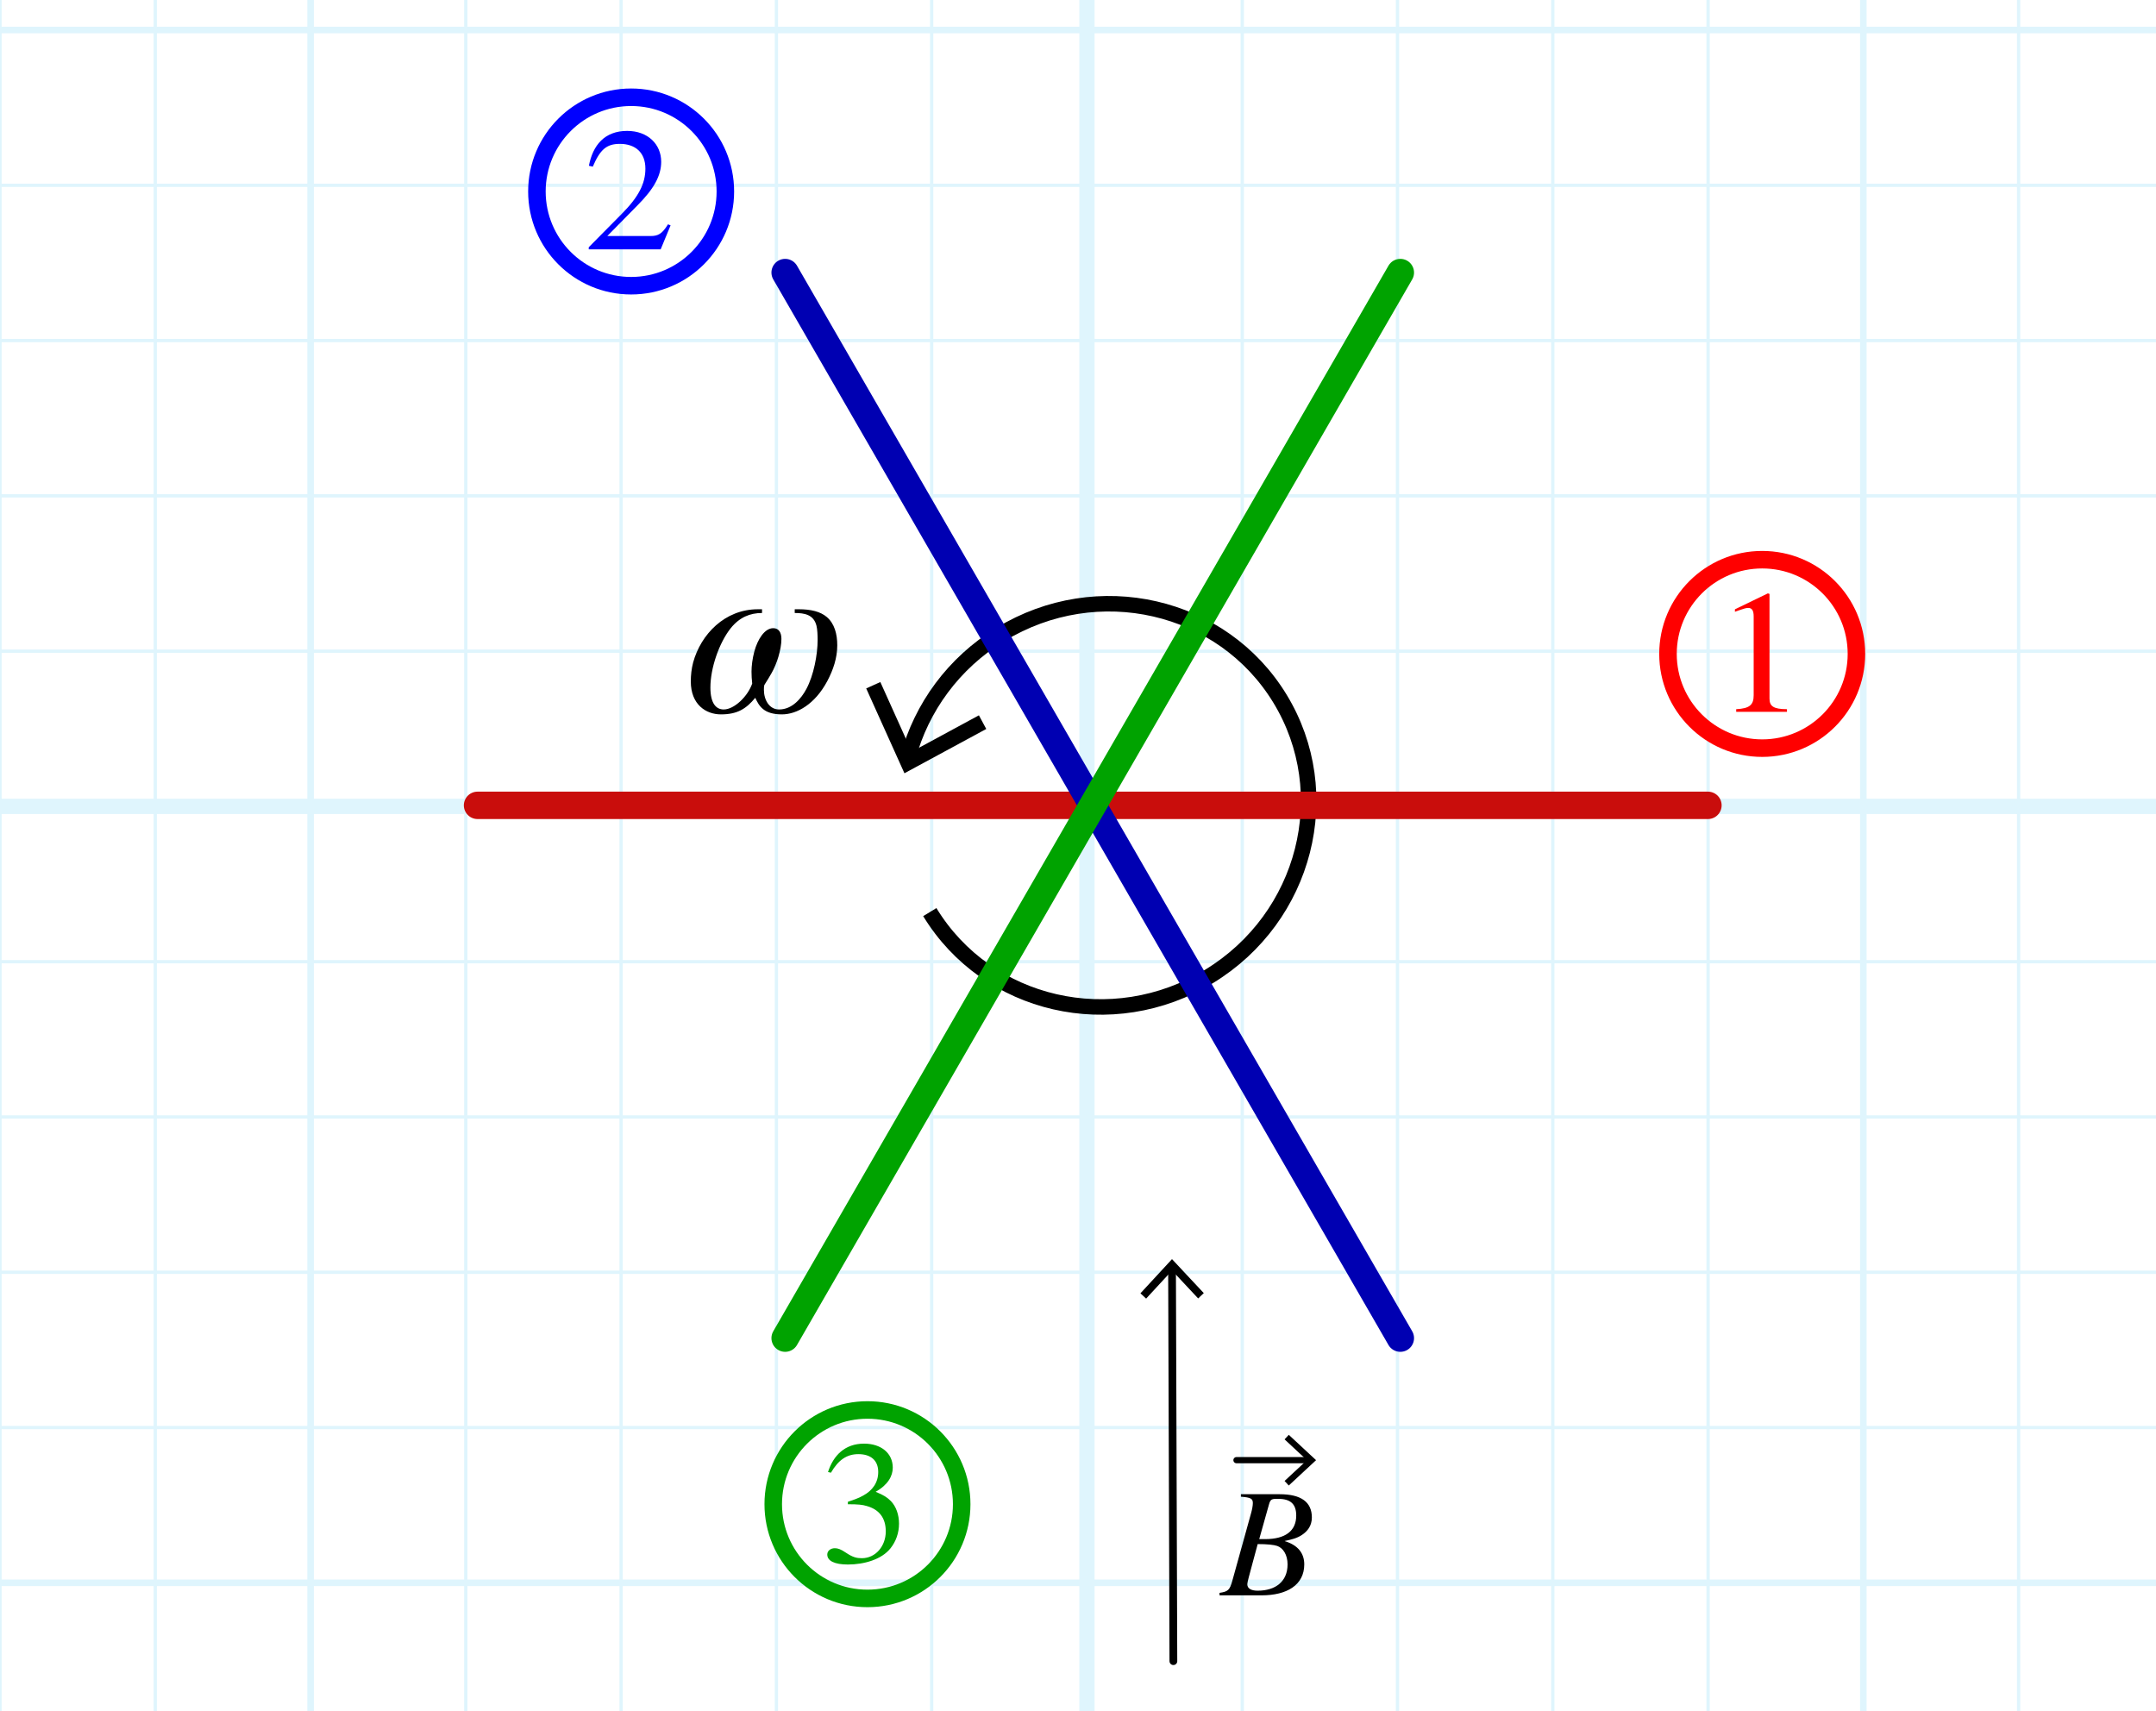 <?xml version="1.0" encoding="utf-8"?>
<!-- Generator: Adobe Illustrator 26.0.1, SVG Export Plug-In . SVG Version: 6.00 Build 0)  -->
<svg version="1.1" xmlns="http://www.w3.org/2000/svg" xmlns:xlink="http://www.w3.org/1999/xlink" x="0px" y="0px"
	 viewBox="0 0 139.143 110.429" enable-background="new 0 0 139.143 110.429" xml:space="preserve">
<g id="Grid" opacity="0.5">
	<g id="Clipped_grid">
		<defs>
			<rect id="SVGID_1_" x="-7.36" y="-2.356" width="153.571" height="123.092"/>
		</defs>
		<clipPath id="SVGID_00000119107444718019915960000002885511851811639469_">
			<use xlink:href="#SVGID_1_"  overflow="visible"/>
		</clipPath>
		
			<g id="Grid_00000060005542146034257920000005065612243763103930_" opacity="0.25" clip-path="url(#SVGID_00000119107444718019915960000002885511851811639469_)">
			<g id="Horizontal_1_mm">
				
					<line fill="none" stroke="#00ABEB" stroke-width="0.211" stroke-miterlimit="10" x1="-230.758" y1="-138.363" x2="571.2" y2="-138.363"/>
				
					<line fill="none" stroke="#00ABEB" stroke-width="0.211" stroke-miterlimit="10" x1="-230.758" y1="-148.386" x2="571.2" y2="-148.386"/>
				
					<line fill="none" stroke="#00ABEB" stroke-width="0.211" stroke-miterlimit="10" x1="-230.758" y1="452.901" x2="571.2" y2="452.901"/>
				
					<line fill="none" stroke="#00ABEB" stroke-width="0.211" stroke-miterlimit="10" x1="-230.758" y1="442.879" x2="571.2" y2="442.879"/>
				
					<line fill="none" stroke="#00ABEB" stroke-width="0.211" stroke-miterlimit="10" x1="-230.758" y1="432.859" x2="571.2" y2="432.859"/>
				
					<line fill="none" stroke="#00ABEB" stroke-width="0.211" stroke-miterlimit="10" x1="-230.758" y1="422.837" x2="571.2" y2="422.837"/>
				
					<line fill="none" stroke="#00ABEB" stroke-width="0.211" stroke-miterlimit="10" x1="-230.758" y1="412.814" x2="571.2" y2="412.814"/>
				
					<line fill="none" stroke="#00ABEB" stroke-width="0.211" stroke-miterlimit="10" x1="-230.758" y1="402.795" x2="571.2" y2="402.795"/>
				
					<line fill="none" stroke="#00ABEB" stroke-width="0.211" stroke-miterlimit="10" x1="-230.758" y1="392.773" x2="571.2" y2="392.773"/>
				
					<line fill="none" stroke="#00ABEB" stroke-width="0.211" stroke-miterlimit="10" x1="-230.758" y1="382.754" x2="571.2" y2="382.754"/>
				
					<line fill="none" stroke="#00ABEB" stroke-width="0.211" stroke-miterlimit="10" x1="-230.758" y1="372.729" x2="571.2" y2="372.729"/>
				
					<line fill="none" stroke="#00ABEB" stroke-width="0.211" stroke-miterlimit="10" x1="-230.758" y1="362.707" x2="571.2" y2="362.707"/>
				
					<line fill="none" stroke="#00ABEB" stroke-width="0.211" stroke-miterlimit="10" x1="-230.758" y1="352.688" x2="571.2" y2="352.688"/>
				
					<line fill="none" stroke="#00ABEB" stroke-width="0.211" stroke-miterlimit="10" x1="-230.758" y1="342.665" x2="571.2" y2="342.665"/>
				
					<line fill="none" stroke="#00ABEB" stroke-width="0.211" stroke-miterlimit="10" x1="-230.758" y1="332.643" x2="571.2" y2="332.643"/>
				
					<line fill="none" stroke="#00ABEB" stroke-width="0.211" stroke-miterlimit="10" x1="-230.758" y1="322.624" x2="571.2" y2="322.624"/>
				
					<line fill="none" stroke="#00ABEB" stroke-width="0.211" stroke-miterlimit="10" x1="-230.758" y1="312.601" x2="571.2" y2="312.601"/>
				
					<line fill="none" stroke="#00ABEB" stroke-width="0.211" stroke-miterlimit="10" x1="-230.758" y1="302.579" x2="571.2" y2="302.579"/>
				
					<line fill="none" stroke="#00ABEB" stroke-width="0.211" stroke-miterlimit="10" x1="-230.758" y1="292.56" x2="571.2" y2="292.56"/>
				
					<line fill="none" stroke="#00ABEB" stroke-width="0.211" stroke-miterlimit="10" x1="-230.758" y1="282.537" x2="571.2" y2="282.537"/>
				
					<line fill="none" stroke="#00ABEB" stroke-width="0.211" stroke-miterlimit="10" x1="-230.758" y1="272.514" x2="571.2" y2="272.514"/>
				
					<line fill="none" stroke="#00ABEB" stroke-width="0.211" stroke-miterlimit="10" x1="-230.758" y1="262.495" x2="571.2" y2="262.495"/>
				
					<line fill="none" stroke="#00ABEB" stroke-width="0.211" stroke-miterlimit="10" x1="-230.758" y1="252.473" x2="571.2" y2="252.473"/>
				
					<line fill="none" stroke="#00ABEB" stroke-width="0.211" stroke-miterlimit="10" x1="-230.758" y1="242.449" x2="571.2" y2="242.449"/>
				
					<line fill="none" stroke="#00ABEB" stroke-width="0.211" stroke-miterlimit="10" x1="-230.758" y1="232.429" x2="571.2" y2="232.429"/>
				
					<line fill="none" stroke="#00ABEB" stroke-width="0.211" stroke-miterlimit="10" x1="-230.758" y1="222.407" x2="571.2" y2="222.407"/>
				
					<line fill="none" stroke="#00ABEB" stroke-width="0.211" stroke-miterlimit="10" x1="-230.758" y1="212.388" x2="571.2" y2="212.388"/>
				
					<line fill="none" stroke="#00ABEB" stroke-width="0.211" stroke-miterlimit="10" x1="-230.758" y1="202.365" x2="571.2" y2="202.365"/>
				
					<line fill="none" stroke="#00ABEB" stroke-width="0.211" stroke-miterlimit="10" x1="-230.758" y1="192.343" x2="571.2" y2="192.343"/>
				
					<line fill="none" stroke="#00ABEB" stroke-width="0.211" stroke-miterlimit="10" x1="-230.758" y1="182.323" x2="571.2" y2="182.323"/>
				
					<line fill="none" stroke="#00ABEB" stroke-width="0.211" stroke-miterlimit="10" x1="-230.758" y1="172.301" x2="571.2" y2="172.301"/>
				
					<line fill="none" stroke="#00ABEB" stroke-width="0.211" stroke-miterlimit="10" x1="-230.758" y1="162.278" x2="571.2" y2="162.278"/>
				
					<line fill="none" stroke="#00ABEB" stroke-width="0.211" stroke-miterlimit="10" x1="-230.758" y1="152.259" x2="571.2" y2="152.259"/>
				
					<line fill="none" stroke="#00ABEB" stroke-width="0.211" stroke-miterlimit="10" x1="-230.758" y1="142.237" x2="571.2" y2="142.237"/>
				
					<line fill="none" stroke="#00ABEB" stroke-width="0.211" stroke-miterlimit="10" x1="-230.758" y1="132.214" x2="571.2" y2="132.214"/>
				
					<line fill="none" stroke="#00ABEB" stroke-width="0.211" stroke-miterlimit="10" x1="-230.758" y1="122.195" x2="571.2" y2="122.195"/>
				
					<line fill="none" stroke="#00ABEB" stroke-width="0.211" stroke-miterlimit="10" x1="-230.758" y1="112.173" x2="571.2" y2="112.173"/>
				
					<line fill="none" stroke="#00ABEB" stroke-width="0.211" stroke-miterlimit="10" x1="-230.758" y1="102.15" x2="571.2" y2="102.15"/>
				
					<line fill="none" stroke="#00ABEB" stroke-width="0.211" stroke-miterlimit="10" x1="-230.758" y1="92.131" x2="571.2" y2="92.131"/>
				
					<line fill="none" stroke="#00ABEB" stroke-width="0.211" stroke-miterlimit="10" x1="-230.758" y1="82.108" x2="571.2" y2="82.108"/>
				
					<line fill="none" stroke="#00ABEB" stroke-width="0.211" stroke-miterlimit="10" x1="-230.758" y1="72.086" x2="571.2" y2="72.086"/>
				
					<line fill="none" stroke="#00ABEB" stroke-width="0.211" stroke-miterlimit="10" x1="-230.758" y1="62.067" x2="571.2" y2="62.067"/>
				
					<line fill="none" stroke="#00ABEB" stroke-width="0.211" stroke-miterlimit="10" x1="-230.758" y1="52.042" x2="571.2" y2="52.042"/>
				
					<line fill="none" stroke="#00ABEB" stroke-width="0.211" stroke-miterlimit="10" x1="-230.758" y1="42.024" x2="571.2" y2="42.024"/>
				
					<line fill="none" stroke="#00ABEB" stroke-width="0.211" stroke-miterlimit="10" x1="-230.758" y1="32.001" x2="571.2" y2="32.001"/>
				
					<line fill="none" stroke="#00ABEB" stroke-width="0.211" stroke-miterlimit="10" x1="-230.758" y1="21.978" x2="571.2" y2="21.978"/>
				
					<line fill="none" stroke="#00ABEB" stroke-width="0.211" stroke-miterlimit="10" x1="-230.758" y1="11.96" x2="571.2" y2="11.96"/>
				
					<line fill="none" stroke="#00ABEB" stroke-width="0.211" stroke-miterlimit="10" x1="-230.758" y1="1.937" x2="571.2" y2="1.937"/>
				
					<line fill="none" stroke="#00ABEB" stroke-width="0.211" stroke-miterlimit="10" x1="-230.758" y1="-8.086" x2="571.2" y2="-8.086"/>
				
					<line fill="none" stroke="#00ABEB" stroke-width="0.211" stroke-miterlimit="10" x1="-230.758" y1="-18.105" x2="571.2" y2="-18.105"/>
				
					<line fill="none" stroke="#00ABEB" stroke-width="0.211" stroke-miterlimit="10" x1="-230.758" y1="-28.127" x2="571.2" y2="-28.127"/>
				
					<line fill="none" stroke="#00ABEB" stroke-width="0.211" stroke-miterlimit="10" x1="-230.758" y1="-38.15" x2="571.2" y2="-38.15"/>
				
					<line fill="none" stroke="#00ABEB" stroke-width="0.211" stroke-miterlimit="10" x1="-230.758" y1="-48.169" x2="571.2" y2="-48.169"/>
				
					<line fill="none" stroke="#00ABEB" stroke-width="0.211" stroke-miterlimit="10" x1="-230.758" y1="-58.191" x2="571.2" y2="-58.191"/>
				
					<line fill="none" stroke="#00ABEB" stroke-width="0.211" stroke-miterlimit="10" x1="-230.758" y1="-68.214" x2="571.2" y2="-68.214"/>
				
					<line fill="none" stroke="#00ABEB" stroke-width="0.211" stroke-miterlimit="10" x1="-230.758" y1="-78.233" x2="571.2" y2="-78.233"/>
				
					<line fill="none" stroke="#00ABEB" stroke-width="0.211" stroke-miterlimit="10" x1="-230.758" y1="-88.257" x2="571.2" y2="-88.257"/>
				
					<line fill="none" stroke="#00ABEB" stroke-width="0.211" stroke-miterlimit="10" x1="-230.758" y1="-98.277" x2="571.2" y2="-98.277"/>
				
					<line fill="none" stroke="#00ABEB" stroke-width="0.211" stroke-miterlimit="10" x1="-230.758" y1="-108.299" x2="571.2" y2="-108.299"/>
				
					<line fill="none" stroke="#00ABEB" stroke-width="0.211" stroke-miterlimit="10" x1="-230.758" y1="-118.322" x2="571.2" y2="-118.322"/>
				
					<line fill="none" stroke="#00ABEB" stroke-width="0.211" stroke-miterlimit="10" x1="-230.758" y1="-128.341" x2="571.2" y2="-128.341"/>
			</g>
			<g id="Vertical_1_mm">
				<g>
					
						<line fill="none" stroke="#00ABEB" stroke-width="0.211" stroke-miterlimit="10" x1="-230.492" y1="452.852" x2="-230.492" y2="-148.652"/>
				</g>
				
					<line fill="none" stroke="#00ABEB" stroke-width="0.211" stroke-miterlimit="10" x1="-220.473" y1="452.852" x2="-220.473" y2="-148.652"/>
				
					<line fill="none" stroke="#00ABEB" stroke-width="0.211" stroke-miterlimit="10" x1="-210.451" y1="452.852" x2="-210.451" y2="-148.652"/>
				
					<line fill="none" stroke="#00ABEB" stroke-width="0.211" stroke-miterlimit="10" x1="-200.428" y1="452.852" x2="-200.428" y2="-148.652"/>
				
					<line fill="none" stroke="#00ABEB" stroke-width="0.211" stroke-miterlimit="10" x1="-190.409" y1="452.852" x2="-190.409" y2="-148.652"/>
				
					<line fill="none" stroke="#00ABEB" stroke-width="0.211" stroke-miterlimit="10" x1="-180.387" y1="452.852" x2="-180.387" y2="-148.652"/>
				
					<line fill="none" stroke="#00ABEB" stroke-width="0.211" stroke-miterlimit="10" x1="-170.364" y1="452.852" x2="-170.364" y2="-148.652"/>
				
					<line fill="none" stroke="#00ABEB" stroke-width="0.211" stroke-miterlimit="10" x1="-160.345" y1="452.852" x2="-160.345" y2="-148.652"/>
				
					<line fill="none" stroke="#00ABEB" stroke-width="0.211" stroke-miterlimit="10" x1="-150.321" y1="452.852" x2="-150.321" y2="-148.652"/>
				
					<line fill="none" stroke="#00ABEB" stroke-width="0.211" stroke-miterlimit="10" x1="-140.302" y1="452.852" x2="-140.302" y2="-148.652"/>
				
					<line fill="none" stroke="#00ABEB" stroke-width="0.211" stroke-miterlimit="10" x1="-130.279" y1="452.852" x2="-130.279" y2="-148.652"/>
				
					<line fill="none" stroke="#00ABEB" stroke-width="0.211" stroke-miterlimit="10" x1="-120.257" y1="452.852" x2="-120.257" y2="-148.652"/>
				
					<line fill="none" stroke="#00ABEB" stroke-width="0.211" stroke-miterlimit="10" x1="-110.237" y1="452.852" x2="-110.237" y2="-148.652"/>
				
					<line fill="none" stroke="#00ABEB" stroke-width="0.211" stroke-miterlimit="10" x1="-100.215" y1="452.852" x2="-100.215" y2="-148.652"/>
				
					<line fill="none" stroke="#00ABEB" stroke-width="0.211" stroke-miterlimit="10" x1="-90.192" y1="452.852" x2="-90.192" y2="-148.652"/>
				
					<line fill="none" stroke="#00ABEB" stroke-width="0.211" stroke-miterlimit="10" x1="-80.173" y1="452.852" x2="-80.173" y2="-148.652"/>
				
					<line fill="none" stroke="#00ABEB" stroke-width="0.211" stroke-miterlimit="10" x1="-70.151" y1="452.852" x2="-70.151" y2="-148.652"/>
				
					<line fill="none" stroke="#00ABEB" stroke-width="0.211" stroke-miterlimit="10" x1="-60.128" y1="452.852" x2="-60.128" y2="-148.652"/>
				
					<line fill="none" stroke="#00ABEB" stroke-width="0.211" stroke-miterlimit="10" x1="-50.109" y1="452.852" x2="-50.109" y2="-148.652"/>
				
					<line fill="none" stroke="#00ABEB" stroke-width="0.211" stroke-miterlimit="10" x1="-40.086" y1="452.852" x2="-40.086" y2="-148.652"/>
				
					<line fill="none" stroke="#00ABEB" stroke-width="0.211" stroke-miterlimit="10" x1="-30.064" y1="452.852" x2="-30.064" y2="-148.652"/>
				
					<line fill="none" stroke="#00ABEB" stroke-width="0.211" stroke-miterlimit="10" x1="-20.045" y1="452.852" x2="-20.045" y2="-148.652"/>
				
					<line fill="none" stroke="#00ABEB" stroke-width="0.211" stroke-miterlimit="10" x1="-10.022" y1="452.852" x2="-10.022" y2="-148.652"/>
				<line fill="none" stroke="#00ABEB" stroke-width="0.211" stroke-miterlimit="10" x1="0" y1="452.852" x2="0" y2="-148.652"/>
				
					<line fill="none" stroke="#00ABEB" stroke-width="0.211" stroke-miterlimit="10" x1="10.021" y1="452.852" x2="10.021" y2="-148.652"/>
				
					<line fill="none" stroke="#00ABEB" stroke-width="0.211" stroke-miterlimit="10" x1="20.044" y1="452.852" x2="20.044" y2="-148.652"/>
				
					<line fill="none" stroke="#00ABEB" stroke-width="0.211" stroke-miterlimit="10" x1="30.062" y1="452.852" x2="30.062" y2="-148.652"/>
				
					<line fill="none" stroke="#00ABEB" stroke-width="0.211" stroke-miterlimit="10" x1="40.085" y1="452.852" x2="40.085" y2="-148.652"/>
				
					<line fill="none" stroke="#00ABEB" stroke-width="0.211" stroke-miterlimit="10" x1="50.108" y1="452.852" x2="50.108" y2="-148.652"/>
				
					<line fill="none" stroke="#00ABEB" stroke-width="0.211" stroke-miterlimit="10" x1="60.127" y1="452.852" x2="60.127" y2="-148.652"/>
				
					<line fill="none" stroke="#00ABEB" stroke-width="0.211" stroke-miterlimit="10" x1="70.149" y1="452.852" x2="70.149" y2="-148.652"/>
				
					<line fill="none" stroke="#00ABEB" stroke-width="0.211" stroke-miterlimit="10" x1="80.172" y1="452.852" x2="80.172" y2="-148.652"/>
				
					<line fill="none" stroke="#00ABEB" stroke-width="0.211" stroke-miterlimit="10" x1="90.191" y1="452.852" x2="90.191" y2="-148.652"/>
				
					<line fill="none" stroke="#00ABEB" stroke-width="0.211" stroke-miterlimit="10" x1="100.213" y1="452.852" x2="100.213" y2="-148.652"/>
				
					<line fill="none" stroke="#00ABEB" stroke-width="0.211" stroke-miterlimit="10" x1="110.236" y1="452.852" x2="110.236" y2="-148.652"/>
				
					<line fill="none" stroke="#00ABEB" stroke-width="0.211" stroke-miterlimit="10" x1="120.255" y1="452.852" x2="120.255" y2="-148.652"/>
				
					<line fill="none" stroke="#00ABEB" stroke-width="0.211" stroke-miterlimit="10" x1="130.277" y1="452.852" x2="130.277" y2="-148.652"/>
				
					<line fill="none" stroke="#00ABEB" stroke-width="0.211" stroke-miterlimit="10" x1="140.3" y1="452.852" x2="140.3" y2="-148.652"/>
				
					<line fill="none" stroke="#00ABEB" stroke-width="0.211" stroke-miterlimit="10" x1="150.319" y1="452.852" x2="150.319" y2="-148.652"/>
				
					<line fill="none" stroke="#00ABEB" stroke-width="0.211" stroke-miterlimit="10" x1="160.342" y1="452.852" x2="160.342" y2="-148.652"/>
				
					<line fill="none" stroke="#00ABEB" stroke-width="0.211" stroke-miterlimit="10" x1="170.361" y1="452.852" x2="170.361" y2="-148.652"/>
				
					<line fill="none" stroke="#00ABEB" stroke-width="0.211" stroke-miterlimit="10" x1="180.385" y1="452.852" x2="180.385" y2="-148.652"/>
				
					<line fill="none" stroke="#00ABEB" stroke-width="0.211" stroke-miterlimit="10" x1="190.408" y1="452.852" x2="190.408" y2="-148.652"/>
				
					<line fill="none" stroke="#00ABEB" stroke-width="0.211" stroke-miterlimit="10" x1="200.427" y1="452.852" x2="200.427" y2="-148.652"/>
				
					<line fill="none" stroke="#00ABEB" stroke-width="0.211" stroke-miterlimit="10" x1="210.449" y1="452.852" x2="210.449" y2="-148.652"/>
				
					<line fill="none" stroke="#00ABEB" stroke-width="0.211" stroke-miterlimit="10" x1="220.472" y1="452.852" x2="220.472" y2="-148.652"/>
				
					<line fill="none" stroke="#00ABEB" stroke-width="0.211" stroke-miterlimit="10" x1="230.491" y1="452.852" x2="230.491" y2="-148.652"/>
				
					<line fill="none" stroke="#00ABEB" stroke-width="0.211" stroke-miterlimit="10" x1="240.514" y1="452.852" x2="240.514" y2="-148.652"/>
				
					<line fill="none" stroke="#00ABEB" stroke-width="0.211" stroke-miterlimit="10" x1="250.536" y1="452.852" x2="250.536" y2="-148.652"/>
				
					<line fill="none" stroke="#00ABEB" stroke-width="0.211" stroke-miterlimit="10" x1="260.555" y1="452.852" x2="260.555" y2="-148.652"/>
				
					<line fill="none" stroke="#00ABEB" stroke-width="0.211" stroke-miterlimit="10" x1="270.578" y1="452.852" x2="270.578" y2="-148.652"/>
				
					<line fill="none" stroke="#00ABEB" stroke-width="0.211" stroke-miterlimit="10" x1="280.6" y1="452.852" x2="280.6" y2="-148.652"/>
				
					<line fill="none" stroke="#00ABEB" stroke-width="0.211" stroke-miterlimit="10" x1="290.619" y1="452.852" x2="290.619" y2="-148.652"/>
				
					<line fill="none" stroke="#00ABEB" stroke-width="0.211" stroke-miterlimit="10" x1="300.642" y1="452.852" x2="300.642" y2="-148.652"/>
				
					<line fill="none" stroke="#00ABEB" stroke-width="0.211" stroke-miterlimit="10" x1="310.664" y1="452.852" x2="310.664" y2="-148.652"/>
				
					<line fill="none" stroke="#00ABEB" stroke-width="0.211" stroke-miterlimit="10" x1="320.683" y1="452.852" x2="320.683" y2="-148.652"/>
				
					<line fill="none" stroke="#00ABEB" stroke-width="0.211" stroke-miterlimit="10" x1="330.708" y1="452.852" x2="330.708" y2="-148.652"/>
				
					<line fill="none" stroke="#00ABEB" stroke-width="0.211" stroke-miterlimit="10" x1="340.727" y1="452.852" x2="340.727" y2="-148.652"/>
				
					<line fill="none" stroke="#00ABEB" stroke-width="0.211" stroke-miterlimit="10" x1="350.749" y1="452.852" x2="350.749" y2="-148.652"/>
				
					<line fill="none" stroke="#00ABEB" stroke-width="0.211" stroke-miterlimit="10" x1="360.772" y1="452.852" x2="360.772" y2="-148.652"/>
				
					<line fill="none" stroke="#00ABEB" stroke-width="0.211" stroke-miterlimit="10" x1="370.791" y1="452.852" x2="370.791" y2="-148.652"/>
				
					<line fill="none" stroke="#00ABEB" stroke-width="0.211" stroke-miterlimit="10" x1="380.813" y1="452.852" x2="380.813" y2="-148.652"/>
				
					<line fill="none" stroke="#00ABEB" stroke-width="0.211" stroke-miterlimit="10" x1="390.836" y1="452.852" x2="390.836" y2="-148.652"/>
				
					<line fill="none" stroke="#00ABEB" stroke-width="0.211" stroke-miterlimit="10" x1="400.855" y1="452.852" x2="400.855" y2="-148.652"/>
				
					<line fill="none" stroke="#00ABEB" stroke-width="0.211" stroke-miterlimit="10" x1="410.878" y1="452.852" x2="410.878" y2="-148.652"/>
				
					<line fill="none" stroke="#00ABEB" stroke-width="0.211" stroke-miterlimit="10" x1="420.9" y1="452.852" x2="420.9" y2="-148.652"/>
				
					<line fill="none" stroke="#00ABEB" stroke-width="0.211" stroke-miterlimit="10" x1="430.919" y1="452.852" x2="430.919" y2="-148.652"/>
				
					<line fill="none" stroke="#00ABEB" stroke-width="0.211" stroke-miterlimit="10" x1="440.942" y1="452.852" x2="440.942" y2="-148.652"/>
				
					<line fill="none" stroke="#00ABEB" stroke-width="0.211" stroke-miterlimit="10" x1="450.964" y1="452.852" x2="450.964" y2="-148.652"/>
				
					<line fill="none" stroke="#00ABEB" stroke-width="0.211" stroke-miterlimit="10" x1="460.983" y1="452.852" x2="460.983" y2="-148.652"/>
				
					<line fill="none" stroke="#00ABEB" stroke-width="0.211" stroke-miterlimit="10" x1="471.006" y1="452.852" x2="471.006" y2="-148.652"/>
				
					<line fill="none" stroke="#00ABEB" stroke-width="0.211" stroke-miterlimit="10" x1="481.029" y1="452.852" x2="481.029" y2="-148.652"/>
				
					<line fill="none" stroke="#00ABEB" stroke-width="0.211" stroke-miterlimit="10" x1="491.049" y1="452.852" x2="491.049" y2="-148.652"/>
				
					<line fill="none" stroke="#00ABEB" stroke-width="0.211" stroke-miterlimit="10" x1="501.072" y1="452.852" x2="501.072" y2="-148.652"/>
				
					<line fill="none" stroke="#00ABEB" stroke-width="0.211" stroke-miterlimit="10" x1="511.091" y1="452.852" x2="511.091" y2="-148.652"/>
				
					<line fill="none" stroke="#00ABEB" stroke-width="0.211" stroke-miterlimit="10" x1="521.114" y1="452.852" x2="521.114" y2="-148.652"/>
				
					<line fill="none" stroke="#00ABEB" stroke-width="0.211" stroke-miterlimit="10" x1="531.136" y1="452.852" x2="531.136" y2="-148.652"/>
				
					<line fill="none" stroke="#00ABEB" stroke-width="0.211" stroke-miterlimit="10" x1="541.155" y1="452.852" x2="541.155" y2="-148.652"/>
				
					<line fill="none" stroke="#00ABEB" stroke-width="0.211" stroke-miterlimit="10" x1="551.178" y1="452.852" x2="551.178" y2="-148.652"/>
				
					<line fill="none" stroke="#00ABEB" stroke-width="0.211" stroke-miterlimit="10" x1="561.2" y1="452.852" x2="561.2" y2="-148.652"/>
				
					<line fill="none" stroke="#00ABEB" stroke-width="0.211" stroke-miterlimit="10" x1="571.219" y1="452.852" x2="571.219" y2="-148.652"/>
			</g>
			<g id="Horizontal_5_mm_1_">
				
					<line fill="none" stroke="#00ABEB" stroke-width="0.422" stroke-miterlimit="10" x1="-231.73" y1="452.901" x2="571.2" y2="452.901"/>
				
					<line fill="none" stroke="#00ABEB" stroke-width="0.422" stroke-miterlimit="10" x1="-231.73" y1="402.795" x2="571.2" y2="402.795"/>
				
					<line fill="none" stroke="#00ABEB" stroke-width="0.422" stroke-miterlimit="10" x1="-231.73" y1="352.688" x2="571.2" y2="352.688"/>
				
					<line fill="none" stroke="#00ABEB" stroke-width="0.422" stroke-miterlimit="10" x1="-231.73" y1="302.579" x2="571.2" y2="302.579"/>
				
					<line fill="none" stroke="#00ABEB" stroke-width="0.422" stroke-miterlimit="10" x1="-231.73" y1="252.473" x2="571.2" y2="252.473"/>
				
					<line fill="none" stroke="#00ABEB" stroke-width="0.422" stroke-miterlimit="10" x1="-231.73" y1="202.365" x2="571.2" y2="202.365"/>
				
					<line fill="none" stroke="#00ABEB" stroke-width="0.422" stroke-miterlimit="10" x1="-231.73" y1="152.259" x2="571.2" y2="152.259"/>
				
					<line fill="none" stroke="#00ABEB" stroke-width="0.422" stroke-miterlimit="10" x1="-231.73" y1="102.15" x2="571.2" y2="102.15"/>
				
					<line fill="none" stroke="#00ABEB" stroke-width="0.422" stroke-miterlimit="10" x1="-231.73" y1="52.042" x2="571.2" y2="52.042"/>
				
					<line fill="none" stroke="#00ABEB" stroke-width="0.422" stroke-miterlimit="10" x1="-231.73" y1="1.937" x2="571.2" y2="1.937"/>
				
					<line fill="none" stroke="#00ABEB" stroke-width="0.422" stroke-miterlimit="10" x1="-231.73" y1="-48.169" x2="571.2" y2="-48.169"/>
			</g>
			<g id="Vertical_5_mm">
				
					<line fill="none" stroke="#00ABEB" stroke-width="0.422" stroke-miterlimit="10" x1="-230.492" y1="452.852" x2="-230.492" y2="-149.624"/>
				
					<line fill="none" stroke="#00ABEB" stroke-width="0.422" stroke-miterlimit="10" x1="-180.387" y1="452.852" x2="-180.387" y2="-149.624"/>
				
					<line fill="none" stroke="#00ABEB" stroke-width="0.422" stroke-miterlimit="10" x1="-130.279" y1="452.852" x2="-130.279" y2="-149.624"/>
				
					<line fill="none" stroke="#00ABEB" stroke-width="0.422" stroke-miterlimit="10" x1="-80.173" y1="452.852" x2="-80.173" y2="-149.624"/>
				
					<line fill="none" stroke="#00ABEB" stroke-width="0.422" stroke-miterlimit="10" x1="-30.064" y1="452.852" x2="-30.064" y2="-149.624"/>
				
					<line fill="none" stroke="#00ABEB" stroke-width="0.422" stroke-miterlimit="10" x1="20.044" y1="452.852" x2="20.044" y2="-149.624"/>
				
					<line fill="none" stroke="#00ABEB" stroke-width="0.422" stroke-miterlimit="10" x1="70.149" y1="452.852" x2="70.149" y2="-149.624"/>
				
					<line fill="none" stroke="#00ABEB" stroke-width="0.422" stroke-miterlimit="10" x1="120.255" y1="452.852" x2="120.255" y2="-149.624"/>
				
					<line fill="none" stroke="#00ABEB" stroke-width="0.422" stroke-miterlimit="10" x1="170.361" y1="452.852" x2="170.361" y2="-149.624"/>
				
					<line fill="none" stroke="#00ABEB" stroke-width="0.422" stroke-miterlimit="10" x1="220.472" y1="452.852" x2="220.472" y2="-149.624"/>
				
					<line fill="none" stroke="#00ABEB" stroke-width="0.422" stroke-miterlimit="10" x1="270.578" y1="452.852" x2="270.578" y2="-149.624"/>
				
					<line fill="none" stroke="#00ABEB" stroke-width="0.422" stroke-miterlimit="10" x1="320.683" y1="452.852" x2="320.683" y2="-149.624"/>
				
					<line fill="none" stroke="#00ABEB" stroke-width="0.422" stroke-miterlimit="10" x1="370.791" y1="452.852" x2="370.791" y2="-149.624"/>
				
					<line fill="none" stroke="#00ABEB" stroke-width="0.422" stroke-miterlimit="10" x1="420.9" y1="452.852" x2="420.9" y2="-149.624"/>
				
					<line fill="none" stroke="#00ABEB" stroke-width="0.422" stroke-miterlimit="10" x1="471.006" y1="452.852" x2="471.006" y2="-149.624"/>
				
					<line fill="none" stroke="#00ABEB" stroke-width="0.422" stroke-miterlimit="10" x1="521.114" y1="452.852" x2="521.114" y2="-149.624"/>
				
					<line fill="none" stroke="#00ABEB" stroke-width="0.422" stroke-miterlimit="10" x1="571.219" y1="452.852" x2="571.219" y2="-149.624"/>
			</g>
			<g id="Horizontal_10_mm">
				
					<line id="_x31_9_1_" fill="none" stroke="#00ABEB" stroke-width="0.985" stroke-miterlimit="10" x1="-231.73" y1="452.901" x2="571.2" y2="452.901"/>
				
					<line id="_x32_0" fill="none" stroke="#00ABEB" stroke-width="0.985" stroke-miterlimit="10" x1="-231.73" y1="352.688" x2="571.2" y2="352.688"/>
				
					<line id="_x32_1" fill="none" stroke="#00ABEB" stroke-width="0.985" stroke-miterlimit="10" x1="-231.73" y1="252.473" x2="571.2" y2="252.473"/>
				
					<line id="_x32_2" fill="none" stroke="#00ABEB" stroke-width="0.985" stroke-miterlimit="10" x1="-231.73" y1="152.259" x2="571.2" y2="152.259"/>
				
					<line id="_x32_3" fill="none" stroke="#00ABEB" stroke-width="0.985" stroke-miterlimit="10" x1="-231.73" y1="52.042" x2="571.2" y2="52.042"/>
				
					<line id="_x32_4" fill="none" stroke="#00ABEB" stroke-width="0.985" stroke-miterlimit="10" x1="-231.73" y1="-48.169" x2="571.2" y2="-48.169"/>
				
					<line id="_x32_5" fill="none" stroke="#00ABEB" stroke-width="0.985" stroke-miterlimit="10" x1="-231.73" y1="-148.386" x2="571.2" y2="-148.386"/>
			</g>
			<g id="Vertical_10_mm">
				
					<line id="_x30_" fill="none" stroke="#00ABEB" stroke-width="0.985" stroke-miterlimit="10" x1="-230.492" y1="452.852" x2="-230.492" y2="-149.624"/>
				
					<line id="_x31_" fill="none" stroke="#00ABEB" stroke-width="0.985" stroke-miterlimit="10" x1="-130.279" y1="452.852" x2="-130.279" y2="-149.624"/>
				
					<line id="_x32_" fill="none" stroke="#00ABEB" stroke-width="0.985" stroke-miterlimit="10" x1="-30.064" y1="452.852" x2="-30.064" y2="-149.624"/>
				
					<line id="_x33_" fill="none" stroke="#00ABEB" stroke-width="0.985" stroke-miterlimit="10" x1="70.149" y1="452.852" x2="70.149" y2="-149.624"/>
				
					<line id="_x34_" fill="none" stroke="#00ABEB" stroke-width="0.985" stroke-miterlimit="10" x1="170.361" y1="452.852" x2="170.361" y2="-149.624"/>
				
					<line id="_x35_" fill="none" stroke="#00ABEB" stroke-width="0.985" stroke-miterlimit="10" x1="270.578" y1="452.852" x2="270.578" y2="-149.624"/>
				
					<line id="_x36_" fill="none" stroke="#00ABEB" stroke-width="0.985" stroke-miterlimit="10" x1="370.791" y1="452.852" x2="370.791" y2="-149.624"/>
				
					<line id="_x37_" fill="none" stroke="#00ABEB" stroke-width="0.985" stroke-miterlimit="10" x1="471.006" y1="452.852" x2="471.006" y2="-149.624"/>
				
					<line id="_x38_" fill="none" stroke="#00ABEB" stroke-width="0.985" stroke-miterlimit="10" x1="571.219" y1="452.852" x2="571.219" y2="-149.624"/>
			</g>
		</g>
	</g>
</g>
<g id="Layer_2">
	<g>
		<g>
			<path fill="none" stroke="#000000" stroke-miterlimit="10" d="M58.609,48.847c0.859-3.167,2.91-6.044,5.967-7.908
				c6.24-3.805,14.312-1.949,18.028,4.147c3.717,6.095,1.671,14.121-4.569,17.926c-6.24,3.805-14.312,1.949-18.028-4.147"/>
			<g>
				<polygon points="63.651,47.046 63.176,46.165 58.84,48.513 56.815,44.017 55.903,44.429 58.37,49.904 				"/>
			</g>
		</g>
	</g>
	<g>
		<path d="M51.563,39.32c0.769,0,1.387,0.151,1.794,0.498c0.498,0.422,0.678,1.101,0.678,1.824c0,0.814-0.256,1.583-0.648,2.321
			c-0.799,1.493-1.96,2.141-2.925,2.141c-1.176,0-1.478-0.543-1.719-1.07c-0.588,0.708-1.146,1.07-2.216,1.07
			c-0.965,0-1.944-0.633-1.944-2.126c0-0.407,0.045-0.814,0.15-1.221c0.498-1.824,2.05-3.437,4.176-3.437h0.271v0.241
			c-0.769,0-1.447,0.271-2.02,0.98c-0.753,0.95-1.312,2.578-1.312,3.829c0,1.04,0.377,1.417,0.859,1.417
			c0.678,0,1.553-0.844,1.839-1.673c-0.03-0.226-0.045-0.558-0.045-0.769c0-0.377,0.061-0.845,0.181-1.297
			c0.211-0.784,0.663-1.507,1.221-1.507c0.362,0,0.528,0.286,0.528,0.693c0,0.678-0.301,1.628-0.633,2.201
			c-0.121,0.211-0.316,0.542-0.467,0.769c-0.03,0.106-0.03,0.211-0.03,0.317c0,0.648,0.347,1.266,0.979,1.266
			c0.844,0,1.433-0.708,1.764-1.327c0.467-0.874,0.724-2.201,0.724-3.166c0-0.271-0.015-0.693-0.076-0.919
			c-0.181-0.708-0.769-0.814-1.402-0.814V39.32H51.563z"/>
	</g>
	
		<line fill="none" stroke="#C90D0C" stroke-width="1.769" stroke-linecap="round" stroke-linejoin="round" stroke-miterlimit="10" x1="110.226" y1="51.975" x2="30.819" y2="51.975"/>
	<g>
		<path d="M82.585,96.433c1.389,0,2.079,0.51,2.079,1.499c0,0.54-0.28,0.89-0.64,1.129c-0.31,0.21-0.68,0.3-1.109,0.39v0.01
			c0.859,0.26,1.259,0.79,1.259,1.499c0,1.339-1.129,1.999-2.749,1.999h-2.719v-0.16c0.55-0.08,0.66-0.18,0.83-0.799l1.209-4.357
			c0.07-0.25,0.11-0.49,0.11-0.64c0-0.29-0.14-0.36-0.77-0.41v-0.16H82.585z M80.847,100.84c-0.2,0.759-0.35,1.269-0.35,1.399
			c0,0.28,0.25,0.42,0.67,0.42c1.149,0,1.929-0.59,1.929-1.699c0-0.62-0.29-1.059-0.669-1.189c-0.2-0.07-0.63-0.12-1.259-0.12
			L80.847,100.84z M81.646,99.331c1.309,0,2.009-0.53,2.009-1.519c0-0.74-0.36-1.08-1.169-1.08c-0.39,0-0.49,0-0.589,0.36
			l-0.63,2.239H81.646z"/>
	</g>
	<g>
		<g>
			
				<line fill="none" stroke="#000000" stroke-width="0.4" stroke-linecap="round" stroke-linejoin="round" x1="79.799" y1="94.235" x2="84.501" y2="94.235"/>
			<g>
				<polygon points="83.175,95.871 82.903,95.578 84.347,94.236 82.903,92.893 83.175,92.6 84.935,94.236 				"/>
			</g>
		</g>
	</g>
	<g>
		<g>
			
				<line fill="none" stroke="#000000" stroke-width="0.5" stroke-linecap="round" stroke-linejoin="round" x1="75.727" y1="107.208" x2="75.64" y2="81.805"/>
			<g>
				<polygon points="77.69,83.454 77.325,83.797 75.641,81.996 73.968,83.808 73.601,83.468 75.638,81.262 				"/>
			</g>
		</g>
	</g>
	
		<line fill="none" stroke="#0000B2" stroke-width="1.769" stroke-linecap="round" stroke-linejoin="round" stroke-miterlimit="10" x1="50.671" y1="17.591" x2="90.374" y2="86.359"/>
	
		<line fill="none" stroke="#00A300" stroke-width="1.769" stroke-linecap="round" stroke-linejoin="round" stroke-miterlimit="10" x1="50.671" y1="86.359" x2="90.374" y2="17.591"/>
	<g>
		<path fill="#FF0000" d="M112.05,45.938v-0.169c0.878-0.045,1.128-0.283,1.128-0.905v-5.077c0-0.384-0.107-0.554-0.356-0.554
			c-0.119,0-0.32,0.057-0.534,0.136l-0.32,0.113v-0.158l2.125-1.029l0.106,0.034v6.75c0,0.486,0.238,0.69,1.128,0.69v0.169H112.05z"
			/>
	</g>
	<circle fill="none" stroke="#FF0000" stroke-width="1.131" stroke-miterlimit="10" cx="113.729" cy="42.202" r="6.081"/>
	<g>
		<g>
			<path fill="#0000FF" d="M42.638,16.093h-4.642v-0.136l2.113-2.137c1.116-1.12,1.543-1.979,1.543-2.94
				c0-1.029-0.641-1.594-1.65-1.594c-0.855,0-1.271,0.362-1.745,1.47l-0.25-0.057c0.25-1.323,1.009-2.25,2.469-2.25
				c1.342,0,2.196,0.871,2.196,1.99c0,0.893-0.463,1.741-1.52,2.804l-1.958,1.99h2.778c0.499,0,0.748-0.125,1.14-0.757l0.166,0.068
				L42.638,16.093z"/>
		</g>
		<circle fill="none" stroke="#0000FF" stroke-width="1.131" stroke-miterlimit="10" cx="40.732" cy="12.358" r="6.081"/>
	</g>
	<g>
		<g>
			<path fill="#00A300" d="M53.438,95.001c0.344-1.074,1.092-1.832,2.327-1.832c1.104,0,1.852,0.622,1.852,1.549
				c0,0.542-0.309,1.108-1.104,1.56c0.522,0.215,0.736,0.351,0.985,0.6c0.333,0.35,0.522,0.871,0.522,1.458
				c0,0.599-0.202,1.153-0.546,1.583c-0.57,0.724-1.697,1.051-2.754,1.051c-0.867,0-1.33-0.237-1.33-0.645
				c0-0.237,0.213-0.407,0.487-0.407c0.202,0,0.392,0.068,0.724,0.294c0.439,0.294,0.688,0.351,1.021,0.351
				c0.878,0,1.543-0.769,1.543-1.73c0-0.859-0.416-1.414-1.234-1.64c-0.261-0.079-0.534-0.113-1.211-0.113v-0.158
				c0.451-0.147,0.76-0.271,0.997-0.407c0.582-0.317,0.961-0.826,0.961-1.515c0-0.769-0.499-1.153-1.282-1.153
				c-0.736,0-1.282,0.362-1.769,1.198L53.438,95.001z"/>
		</g>
		<circle fill="none" stroke="#00A300" stroke-width="1.131" stroke-miterlimit="10" cx="55.984" cy="97.077" r="6.081"/>
	</g>
	<g>
	</g>
</g>
</svg>
